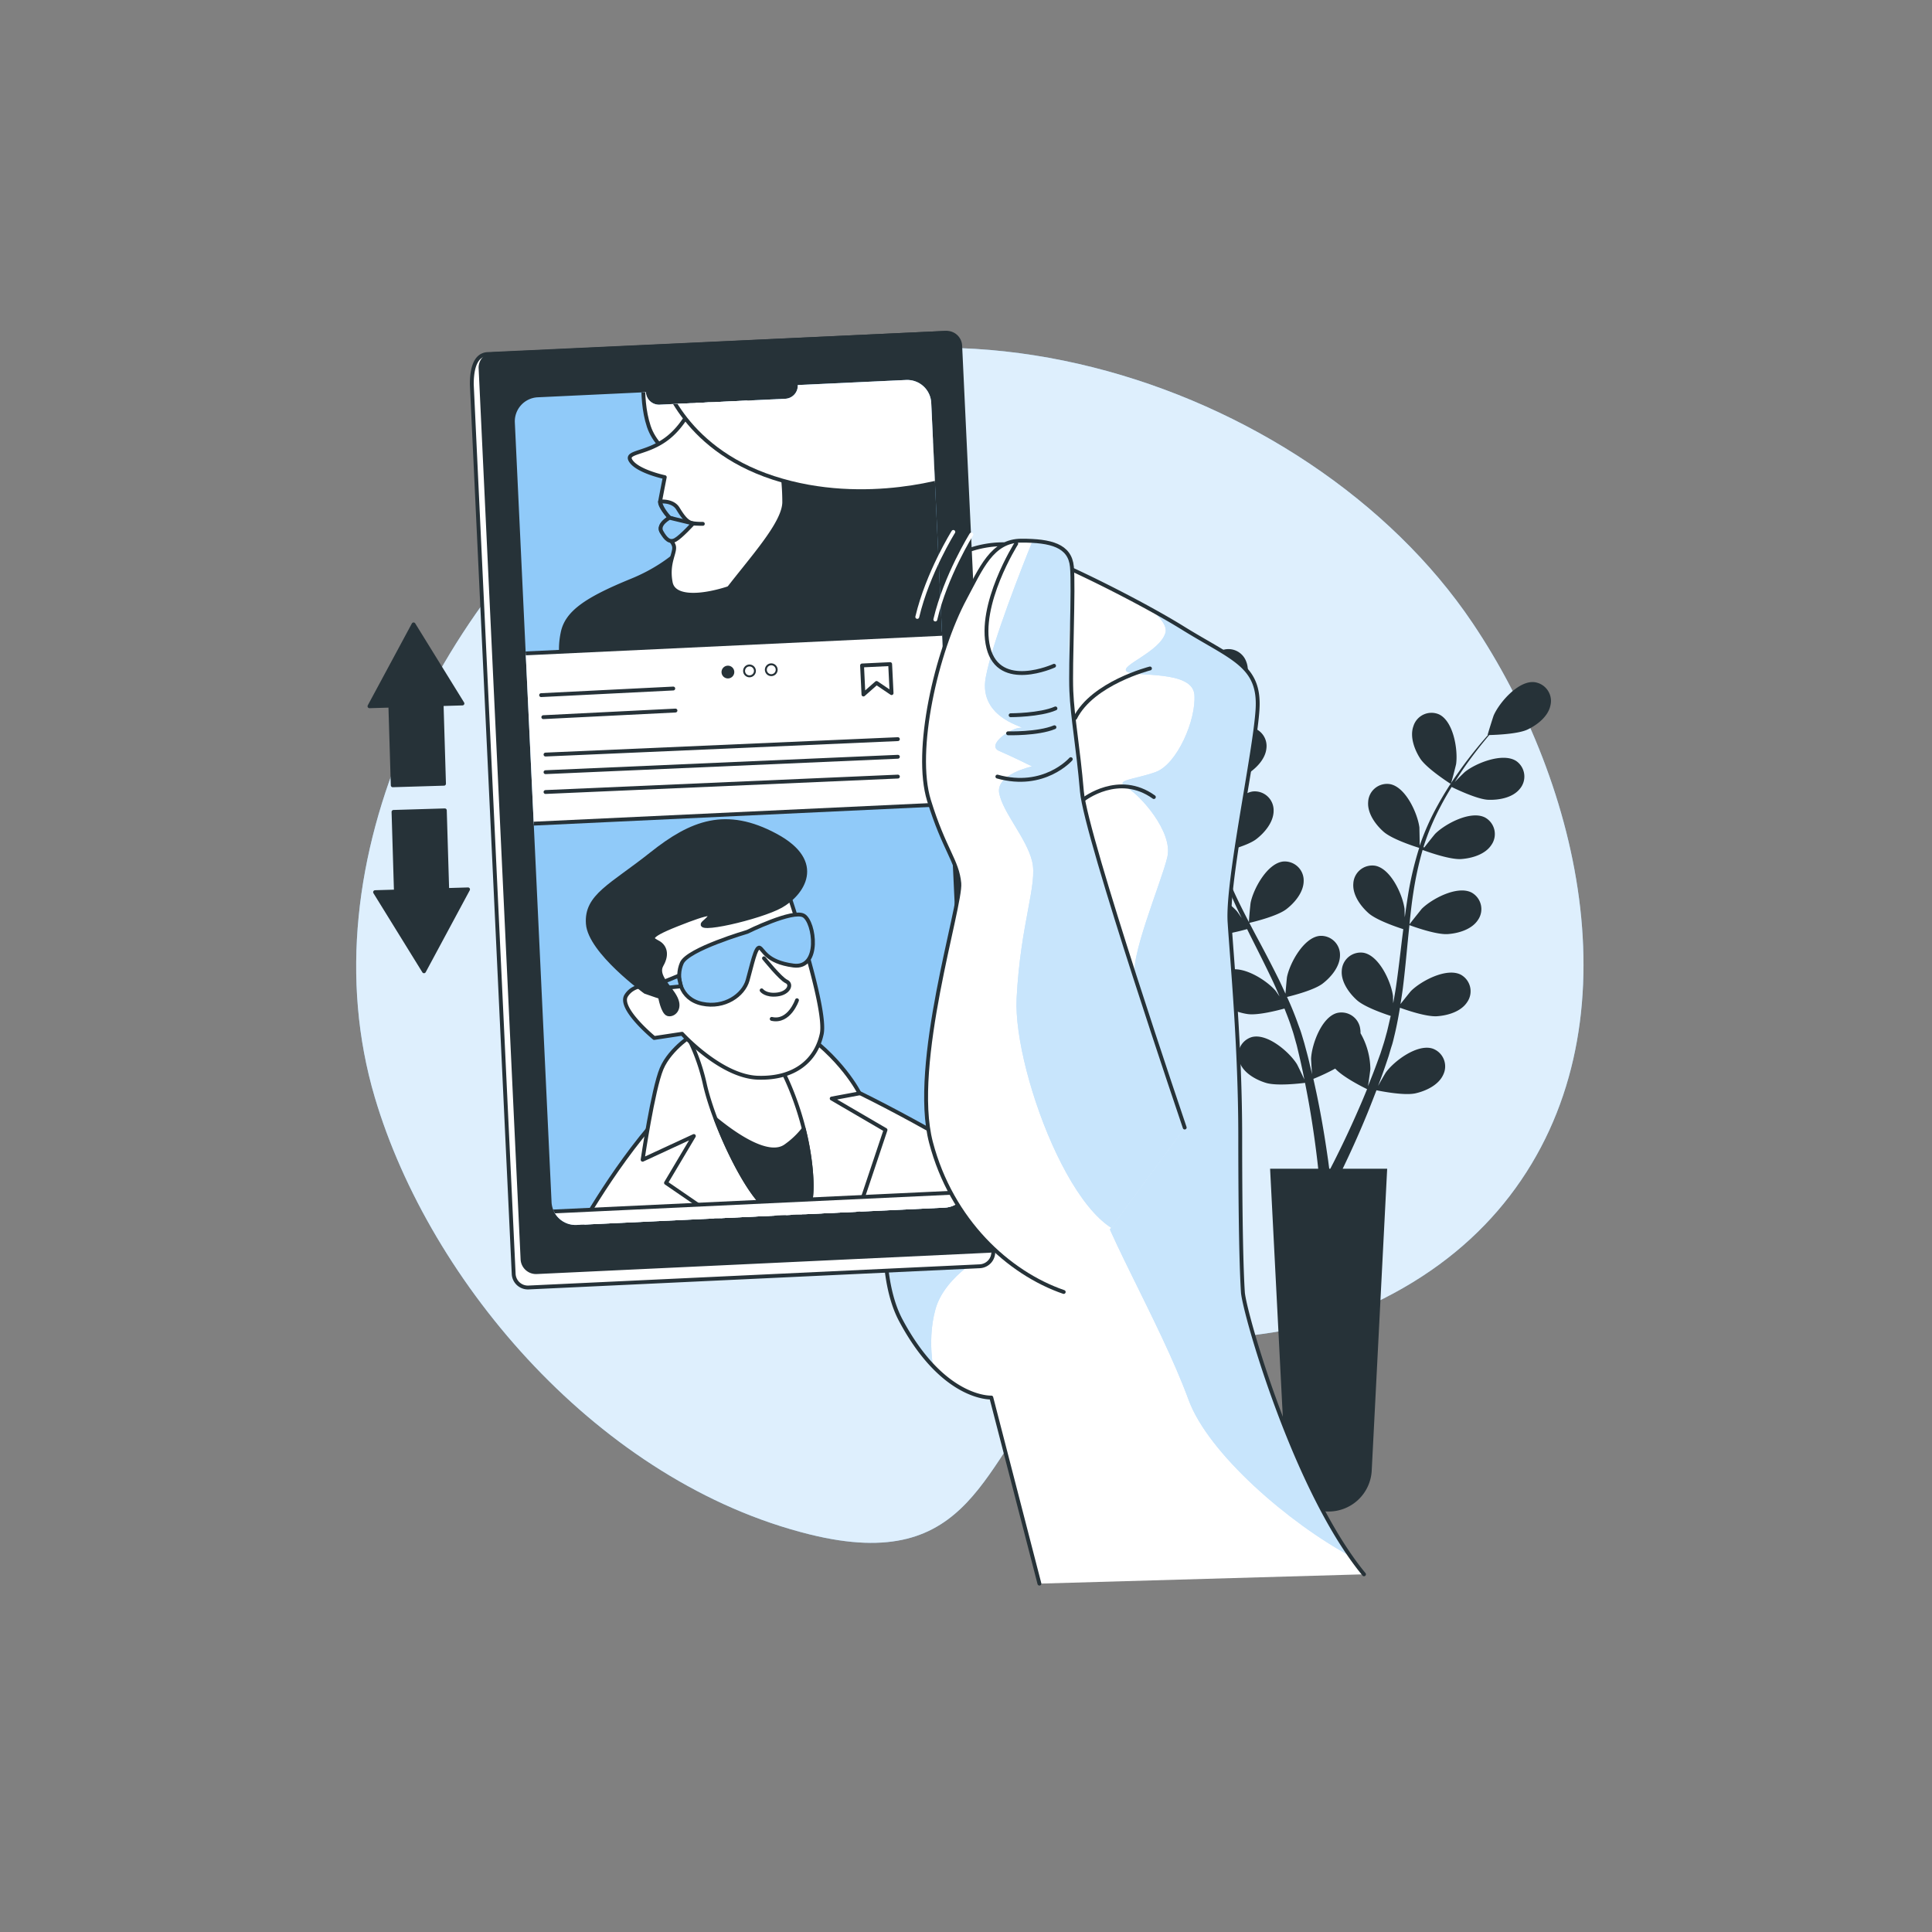 <svg xmlns="http://www.w3.org/2000/svg" xmlns:xlink="http://www.w3.org/1999/xlink" viewBox="0 0 500 500"><rect x="0" y="0" width="500" height="500" fill="#808080" stroke="none"/><defs><clipPath id="freepik--clip-path--inject-2"><path d="M353,407.43c-17.91-21.7-31-67.86-31.34-73s-.69-17.22-.69-40.3-2.07-44.79-2.76-55.46,6.55-43.75,7.24-55.12-6.55-13.09-19.3-21-40.64-21.7-46.5-21.7a27.14,27.14,0,0,0-10.34,2.07s-5.16,2.41-5.51,9.64-2.41,73.72-5.16,96.12-16.54,72.34-5.52,93,23.43,20,23.43,20L269,409.84" style="fill:#fff;stroke:#263238;stroke-linecap:round;stroke-linejoin:round"></path></clipPath><clipPath id="freepik--clip-path-2--inject-2"><path d="M234.46,98.34l-28,1.31h0a3.39,3.39,0,0,1-3.22,3.55l-32.54,1.53a3.39,3.39,0,0,1-3.54-3.23h0l-28,1.32a6.23,6.23,0,0,0-5.92,6.51l9.5,201.76a6.21,6.21,0,0,0,6.51,5.92l95.27-4.48a6.22,6.22,0,0,0,5.92-6.51L241,104.26A6.22,6.22,0,0,0,234.46,98.34Z" style="fill:#90CAF9"></path></clipPath><clipPath id="freepik--clip-path-3--inject-2"><path d="M306.6,291.81S281,216.52,280,204.86s-2.45-19.15-2.74-26,.66-26.7.15-32.19-5.46-6.76-13.07-6.75-10.43,7.17-14.55,14.82c-7.54,14-13.31,39.63-9.37,52.41s7.31,15.59,7.85,21.42-12.65,46.82-7.33,67.09,20.06,33.79,34.35,38.7" style="fill:#fff;stroke:#263238;stroke-linecap:round;stroke-linejoin:round"></path></clipPath></defs><g id="freepik--background-simple--inject-2"><path d="M390.66,309.58c33.23-43.23,18.75-106.26-9.57-148.36-42.71-63.47-147.53-97.46-215.48-46.56C114.09,153.26,78.87,222.79,97,284c14.29,48.2,58.36,99.68,112.54,113.1,42.49,10.52,44.56-19.13,64.26-40.18,8.1-8.66,21.85-8.81,33.22-9.71,17.81-1.41,35.16-3,51.12-11.19C372,329,382.7,319.94,390.66,309.58Z" style="fill:#90CAF9"></path><path d="M390.66,309.58c33.23-43.23,18.75-106.26-9.57-148.36-42.71-63.47-147.53-97.46-215.48-46.56C114.09,153.26,78.87,222.79,97,284c14.29,48.2,58.36,99.68,112.54,113.1,42.49,10.52,44.56-19.13,64.26-40.18,8.1-8.66,21.85-8.81,33.22-9.71,17.81-1.41,35.16-3,51.12-11.19C372,329,382.7,319.94,390.66,309.58Z" style="fill:#fff;opacity:0.7"></path></g><g id="freepik--Plants--inject-2"><path d="M295.9,195.24a4.9,4.9,0,0,1,3.93-6.14c4.1-.55,9.14,5,10.73,8.28.14.29,1.77,5,1.7,5.05s-7.27.16-10.24-1.14C299.49,200.19,296.58,198.08,295.9,195.24ZM401.24,182.6c-.6,2.86-3.46,5.05-5.95,6.22s-8.42,1.38-9.87,1.41c-.79.93-1.62,1.94-2.52,3.07-1.56,2-3.31,4.29-5,6.89-.46.7-.93,1.46-1.4,2.2,1-1.08,2.5-2.53,2.66-2.65,2.89-2.3,9.82-5.05,13.27-2.77a4.9,4.9,0,0,1,.85,7.24c-1.85,2.26-5.39,2.88-8.15,2.77s-8.27-2.73-9.45-3.32c-1,1.64-2,3.35-2.95,5.19a62.28,62.28,0,0,0-4.34,10.37l.21.11c.84-1.1,2.67-3.39,2.84-3.56,2.62-2.6,9.21-6.1,12.89-4.2a4.89,4.89,0,0,1,1.64,7.1c-1.59,2.44-5,3.45-7.8,3.65-3.17.22-9.73-2.26-10-2.35a87,87,0,0,0-2.38,10.93c-.43,2.73-.75,5.51-1,8.3.57-.79,3-3.79,3.16-4,2.62-2.61,9.21-6.1,12.89-4.21a4.9,4.9,0,0,1,1.65,7.1c-1.6,2.45-5.05,3.46-7.8,3.65-3.1.22-9.4-2.12-9.93-2.32-.13,1.26-.27,2.53-.39,3.8-.41,4.16-.79,8.33-1.3,12.43-.18,1.42-.41,2.82-.63,4.21.9-1.16,2.57-3.24,2.73-3.4,2.62-2.61,9.21-6.1,12.89-4.21a4.9,4.9,0,0,1,1.64,7.1c-1.59,2.45-5,3.46-7.8,3.65s-8.1-1.66-9.59-2.2c-.39,2.32-.82,4.61-1.35,6.85-.25,1-.45,2-.74,2.87s-.55,1.83-.82,2.74c-.62,1.85-1.2,3.57-1.82,5.27-.31.87-.63,1.68-.94,2.51.73-1.31,1.92-3.37,2.05-3.54,2.2-3,8.18-7.43,12.11-6.11a4.89,4.89,0,0,1,2.7,6.76c-1.21,2.67-4.47,4.19-7.16,4.8-3,.67-9.33-.63-10.11-.79-.78,2-1.55,4-2.31,5.87-2.38,5.83-4.59,10.59-6.18,13.91l-.26.53H359l-4,78.12a11.17,11.17,0,0,1-11.15,10.59h0a11.15,11.15,0,0,1-11.15-10.59l-4-78.12h12.45c-.05-.54-.12-1.11-.19-1.75-.42-3.61-1.09-8.77-2.17-14.92-.31-1.77-.67-3.64-1.05-5.56-.8.1-7.24.91-10.14,0-2.64-.81-5.78-2.57-6.78-5.31a4.9,4.9,0,0,1,3.2-6.55c4-1,9.64,3.86,11.61,7,.13.2,1.35,2.74,1.94,4-.23-1.16-.46-2.31-.73-3.51-.37-1.74-.82-3.56-1.24-5.33-.26-.91-.51-1.82-.77-2.75s-.59-1.81-.88-2.73c-.46-1.34-1-2.69-1.53-4.05-1.74.48-6.89,1.81-9.53,1.43s-6.1-1.67-7.51-4.22a4.91,4.91,0,0,1,2.17-7c3.81-1.62,10.12,2.36,12.54,5.15.08.09.53.74,1.06,1.51-.57-1.31-1.12-2.62-1.74-3.93-1.74-3.7-3.63-7.42-5.5-11.16-.4-.78-.77-1.56-1.16-2.34-1.47.41-7,1.9-9.8,1.5s-6.09-1.66-7.5-4.22a4.89,4.89,0,0,1,2.17-7c3.81-1.62,10.12,2.36,12.54,5.16.08.1.62.87,1.21,1.73-1-2-1.95-4.09-2.85-6.16a88.83,88.83,0,0,1-3.93-10.87c-.51.15-7,2-10.07,1.58-2.73-.4-6.1-1.67-7.51-4.23a4.9,4.9,0,0,1,2.17-6.95c3.81-1.62,10.12,2.36,12.54,5.15.17.2,2.09,3,2.74,4,0,0,0-.08,0-.13A63.81,63.81,0,0,1,312.55,209a86.08,86.08,0,0,1-.24-10.15c.07-3.14.33-6,.58-8.54.15-1.37.31-2.63.47-3.79l-.07,0c-.06,0-1.45-4.79-1.5-5.11-.61-3.64.35-11,4-12.94a4.9,4.9,0,0,1,6.74,2.77c1.07,2.72-.1,6.12-1.54,8.47s-6.26,5.79-7.45,6.62c-.15,1.21-.29,2.51-.41,4-.2,2.54-.39,5.4-.4,8.53,0,.84,0,1.73,0,2.6.28-1.47.7-3.48.76-3.67,1.14-3.52,5.41-9.64,9.54-9.63a4.9,4.9,0,0,1,4.71,5.56c-.3,2.91-2.91,5.39-5.27,6.82s-8.41,2.28-9.72,2.44c.06,1.92.17,3.9.4,6a62.86,62.86,0,0,0,2.1,11l.24,0c.09-1.39.36-4.3.41-4.54.74-3.62,4.31-10.17,8.43-10.62a4.89,4.89,0,0,1,5.28,5c0,2.92-2.3,5.67-4.49,7.35-2.52,1.94-9.36,3.49-9.61,3.55a85.37,85.37,0,0,0,4,10.43c1.15,2.51,2.42,5,3.72,7.5,0-1,.38-4.8.44-5.07.75-3.62,4.31-10.17,8.43-10.62a4.91,4.91,0,0,1,5.29,5c0,2.92-2.31,5.67-4.49,7.34-2.47,1.89-9,3.41-9.57,3.54.59,1.13,1.18,2.26,1.78,3.39,2,3.7,3.93,7.39,5.77,11.09.63,1.28,1.21,2.57,1.8,3.85.11-1.46.35-4.11.4-4.34.74-3.62,4.31-10.17,8.43-10.62a4.9,4.9,0,0,1,5.28,5c0,2.92-2.3,5.66-4.49,7.34s-7.67,3.09-9.22,3.46c1,2.15,1.87,4.3,2.66,6.46.32.94.71,1.88,1,2.8s.55,1.83.82,2.73c.5,1.89,1,3.64,1.39,5.41.22.89.41,1.74.61,2.61-.12-1.5-.26-3.87-.25-4.09.19-3.69,2.73-10.71,6.72-11.77a4.9,4.9,0,0,1,6,4.15,5.65,5.65,0,0,1,.07,1.09,19.1,19.1,0,0,1,2.55,9.24c0,.24-.39,3-.61,4.45.44-1.1.88-2.19,1.33-3.34.64-1.66,1.28-3.42,1.9-5.13.29-.9.58-1.8.87-2.72s.51-1.83.78-2.76c.35-1.37.65-2.8,1-4.22-1.73-.56-6.75-2.29-8.74-4.07s-4.17-4.75-3.93-7.66a4.9,4.9,0,0,1,5.65-4.61c4.06.76,7.14,7.56,7.61,11.22,0,.12,0,.9.05,1.83.25-1.4.51-2.79.72-4.22.59-4.05,1.07-8.2,1.56-12.35l.33-2.59c-1.45-.47-6.91-2.29-9-4.15s-4.17-4.76-3.93-7.67a4.9,4.9,0,0,1,5.65-4.6c4.07.75,7.14,7.55,7.61,11.21,0,.13,0,1.07.06,2.12.3-2.25.63-4.49,1-6.71a87,87,0,0,1,2.73-11.24c-.52-.15-7-2.16-9.28-4.23-2.06-1.84-4.17-4.76-3.93-7.67a4.89,4.89,0,0,1,5.65-4.6c4.06.75,7.13,7.55,7.61,11.21,0,.26.09,3.65.07,4.87l0-.13a63.88,63.88,0,0,1,4.61-10.38,85.58,85.58,0,0,1,5.4-8.59c1.79-2.58,3.59-4.83,5.2-6.81.88-1.06,1.7-2,2.48-2.9h-.09c-.07,0,1.44-4.79,1.57-5.09,1.5-3.37,6.39-9,10.5-8.57A4.9,4.9,0,0,1,401.24,182.6ZM353.8,281.87c-.7-.34-6.13-3-8.25-5.32a52.87,52.87,0,0,1-5.65,2.66c.48,2.13.93,4.21,1.31,6.16,1.23,6.18,2,11.38,2.52,15,.1.78.19,1.47.28,2.1h.27c.28-.53.57-1.11.91-1.76,1.64-3.25,3.93-7.92,6.41-13.64C352.33,285.44,353.06,283.68,353.8,281.87Zm21.67-79c.07,0,1.33-4.83,1.37-5.14.51-3.66-.66-11-4.38-12.83a4.89,4.89,0,0,0-6.66,3c-1,2.74.26,6.11,1.76,8.43C369.32,199,375.47,202.89,375.47,202.89Z" style="fill:#263238"></path></g><g id="freepik--Device--inject-2"><path d="M353,407.43c-17.91-21.7-31-67.86-31.34-73s-.69-17.22-.69-40.3-2.07-44.79-2.76-55.46,6.55-43.75,7.24-55.12-6.55-13.09-19.3-21-40.64-21.7-46.5-21.7a27.14,27.14,0,0,0-10.34,2.07s-5.16,2.41-5.51,9.64-2.41,73.72-5.16,96.12-16.54,72.34-5.52,93,23.43,20,23.43,20L269,409.84" style="fill:#fff"></path><g style="clip-path:url(#freepik--clip-path--inject-2)"><path d="M306.19,162.5c-2.4-1.49-5.35-3.2-8.58-5,2.64,2.22,4.53,4.51,4,6.29-1.5,5-12,8.5-10,10s17-.5,17.5,6-4.5,18-10,20-11,2-7.5,4,12,11.5,10.5,18-10.37,27.23-8.18,31.62-9.82,46.38-10.32,53.38,16.5,35,24,55.5c5.1,13.94,26.14,32,41.91,40.45-16.07-23-27.49-63.54-27.81-68.36-.35-5.17-.69-17.22-.69-40.3s-2.07-44.79-2.76-55.46,6.55-43.75,7.24-55.12S318.94,170.43,306.19,162.5Z" style="fill:#90CAF9"></path><path d="M256,324.16s-11.4,5.65-13.9,14.65,0,18,0,18-17.5-18.5-15.5-29.5,13.25-17.15,18.63-13.82S256,324.16,256,324.16Z" style="fill:#90CAF9"></path><path d="M256,324.16s-11.4,5.65-13.9,14.65,0,18,0,18-17.5-18.5-15.5-29.5,13.25-17.15,18.63-13.82S256,324.16,256,324.16Z" style="fill:#fff;opacity:0.5"></path><path d="M306.19,162.5c-2.4-1.49-5.35-3.2-8.58-5,2.64,2.22,4.53,4.51,4,6.29-1.5,5-12,8.5-10,10s17-.5,17.5,6-4.5,18-10,20-11,2-7.5,4,12,11.5,10.5,18-10.37,27.23-8.18,31.62-9.82,46.38-10.32,53.38,16.5,35,24,55.5c5.1,13.94,26.14,32,41.91,40.45-16.07-23-27.49-63.54-27.81-68.36-.35-5.17-.69-17.22-.69-40.3s-2.07-44.79-2.76-55.46,6.55-43.75,7.24-55.12S318.94,170.43,306.19,162.5Z" style="fill:#fff;opacity:0.5"></path></g><path d="M353,407.43c-17.91-21.7-31-67.86-31.34-73s-.69-17.22-.69-40.3-2.07-44.79-2.76-55.46,6.55-43.75,7.24-55.12-6.55-13.09-19.3-21-40.64-21.7-46.5-21.7a27.14,27.14,0,0,0-10.34,2.07s-5.16,2.41-5.51,9.64-2.41,73.72-5.16,96.12-16.54,72.34-5.52,93,23.43,20,23.43,20L269,409.84" style="fill:none;stroke:#263238;stroke-linecap:round;stroke-linejoin:round"></path><path d="M297.61,173s-14.83,3.76-19.37,12.83" style="fill:none;stroke:#263238;stroke-linecap:round;stroke-linejoin:round"></path><path d="M280.44,206.89s9.1-7.16,18.18-.61" style="fill:none;stroke:#263238;stroke-linecap:round;stroke-linejoin:round"></path><polygon points="101.64 203.23 114.91 202.83 114.29 182.22 119.68 182.06 107.03 161.59 95.62 182.78 101.02 182.62 101.64 203.23" style="fill:#263238;stroke:#263238;stroke-linecap:round;stroke-linejoin:round"></polygon><polygon points="115.12 209.72 101.84 210.12 102.46 230.73 97.07 230.89 109.73 251.37 121.13 230.17 115.74 230.33 115.12 209.72" style="fill:#263238;stroke:#263238;stroke-linecap:round;stroke-linejoin:round"></polygon><path d="M253.56,327.71,136.79,333.2a3.68,3.68,0,0,1-3.85-3.5L122.1,99.47c0-6.16,2.07-7.74,4.1-7.84l118.46-5.49c2-.1,1.47,5.46,1.57,7.49l10.83,230.23A3.68,3.68,0,0,1,253.56,327.71Z" style="fill:#fff;stroke:#263238;stroke-linecap:round;stroke-linejoin:round"></path><path d="M256,323.71,138.9,329.22a3.5,3.5,0,0,1-3.67-3.34L124.37,95.31a3.51,3.51,0,0,1,3.34-3.67l117.12-5.51a3.51,3.51,0,0,1,3.67,3.34L259.35,320A3.5,3.5,0,0,1,256,323.71Z" style="fill:#263238;stroke:#263238;stroke-linecap:round;stroke-linejoin:round"></path><path d="M234.46,98.34l-28,1.31h0a3.39,3.39,0,0,1-3.22,3.55l-32.54,1.53a3.39,3.39,0,0,1-3.54-3.23h0l-28,1.32a6.23,6.23,0,0,0-5.92,6.51l9.5,201.76a6.21,6.21,0,0,0,6.51,5.92l95.27-4.48a6.22,6.22,0,0,0,5.92-6.51L241,104.26A6.22,6.22,0,0,0,234.46,98.34Z" style="fill:#90CAF9"></path><g style="clip-path:url(#freepik--clip-path-2--inject-2)"><path d="M167.06,92.36s-1.78,10.12.85,18,12.31,11,12.31,11l14.85-9.73s-9.78-5.06-16.45-13.52-6.08-12-8.74-9.88S167.06,92.36,167.06,92.36Z" style="fill:#fff;stroke:#263238;stroke-linecap:round;stroke-linejoin:round"></path><path d="M180.25,137.9s-4.92,7.51-16.73,12.33-16.92,8.32-17.93,13.64a20.18,20.18,0,0,0,.17,9l41.81-2L200.1,144S187.46,131.29,180.25,137.9Z" style="fill:#263238;stroke:#263238;stroke-linecap:round;stroke-linejoin:round"></path><path d="M180.77,101s-2.15,7.62-7.71,12.15-11.62,3.56-9.74,6.23,8.72,4.11,8.72,4.11-1,5.06-1.21,6.32,2.46,4.15,2.46,4.15-3.17,1.91-2.09,3.62,2.6,1.88,3.18,3.61-1.8,4.35-.8,9.57,11.94,3.2,19.8-.43a29.5,29.5,0,0,0,16.08-20.83c2-9.63,1.83-14.39-6.24-20.53S182.9,98.39,180.77,101Z" style="fill:#fff;stroke:#263238;stroke-linecap:round;stroke-linejoin:round"></path><path d="M179.11,172.33s-2.37-2.4,4.4-13,19.27-22.49,19.45-29.27a59,59,0,0,0-1.66-14L246.61,114l2.58,54.83Z" style="fill:#263238;stroke:#263238;stroke-linecap:round;stroke-linejoin:round"></path><path d="M171.29,96.93s4.65,18.84,28.86,26.74,47.41-.23,47.41-.23L246,89.65l-76.61,3.6Z" style="fill:#fff;stroke:#263238;stroke-linecap:round;stroke-linejoin:round"></path><path d="M170.83,129.81s3.25-.4,4.6,1.8,2.43,3.64,3.95,3.82a17.54,17.54,0,0,0,2.51.14s-5.27,0-6.55-.7a11.94,11.94,0,0,0-2.05-.91S171.18,131.81,170.83,129.81Z" style="fill:#90CAF9;stroke:#263238;stroke-linecap:round;stroke-linejoin:round"></path><path d="M173.29,134s-3.19,1.66-2.09,3.62,2.14,2.91,3.61,2.08,4.57-4.23,4.57-4.23Z" style="fill:#90CAF9;stroke:#263238;stroke-linecap:round;stroke-linejoin:round"></path><path d="M148.46,320.8s9.45-17.76,21.85-31.64,30-13,37.05-12.28,36.17,16.86,45,22.47,10.77,15.55,6.17,19.28,3.55,6.1-43.59,6.57-65.18,1.31-68,.19S148.46,320.8,148.46,320.8Z" style="fill:#fff;stroke:#263238;stroke-linecap:round;stroke-linejoin:round"></path><path d="M179.82,267.39s-6.35,3.81-8.6,9.18-4.91,23.57-4.91,23.57L179.57,294l-7.21,12.13,26.7,18.32L219.27,322l9.9-29.57-13.93-8.13,7.21-1.34s-4.71-9.56-16.36-17S179.82,267.39,179.82,267.39Z" style="fill:#fff;stroke:#263238;stroke-linecap:round;stroke-linejoin:round"></path><path d="M175.11,263.34a51.2,51.2,0,0,1,7.35,17.47c2.52,10.92,11.43,29.57,16.82,32.33s12.08,5.95,10.55-10.54-9.17-29.42-9.93-29.64S178.83,262.41,175.11,263.34Z" style="fill:#fff;stroke:#263238;stroke-linecap:round;stroke-linejoin:round"></path><path d="M209.83,302.6A70.53,70.53,0,0,0,208,292.15a21.75,21.75,0,0,1-4.74,4.49c-4.22,2.91-12.27-2.31-18-7,3.81,10.09,9.93,21.36,14,23.46C204.68,315.89,211.36,319.09,209.83,302.6Z" style="fill:#263238;stroke:#263238;stroke-linecap:round;stroke-linejoin:round"></path><path d="M203.66,230.13s10.47,30.62,9,37.46-7,11.62-16.53,11.32-19.61-11.37-19.61-11.37l-7.22,1.09S160,261,162.05,257.68s6.65-2.57,6.65-2.57a36.64,36.64,0,0,1-3-10.39c-1.06-6.73-2.66-8.66,7.9-13.42S203.66,230.13,203.66,230.13Z" style="fill:#fff;stroke:#263238;stroke-linecap:round;stroke-linejoin:round"></path><path d="M193.39,241.16s-15.35,4.48-16.94,8.07-.56,9.31,5.27,10.54,10.68-2.26,11.76-6.07,2.09-8.88,3.11-8.43,1.68,3.68,8.75,4.61,5.49-11.3,2.65-12.92S193.39,241.16,193.39,241.16Z" style="fill:#90CAF9;stroke:#263238;stroke-linecap:round;stroke-linejoin:round"></path><polygon points="175.61 252.53 166.5 256.22 176.24 255.26 175.61 252.53" style="fill:#90CAF9;stroke:#263238;stroke-linecap:round;stroke-linejoin:round"></polygon><path d="M197.72,248s4.27,5.32,5.8,6,.65,3-2.35,3.37-4.06-1.07-4.06-1.07" style="fill:none;stroke:#263238;stroke-linecap:round;stroke-linejoin:round"></path><path d="M206.26,258.86s-2,5.87-6.54,4.83" style="fill:none;stroke:#263238;stroke-linecap:round;stroke-linejoin:round"></path><path d="M167,256.7l3.83,1.32s.69,4,2,4.43,3.46-1.17,2.07-4.11-5.29-5.78-3.67-8.61.78-4.81-.77-5.74-3.83-1.32,4.79-4.74,10.38-3.5,7-.58,14.5-1.18,19.87-4.2,11.51-11.33-1.36-18.25S179,212.73,168.6,221s-17,10.83-16.46,18.08S167,256.7,167,256.7Z" style="fill:#263238;stroke:#263238;stroke-linecap:round;stroke-linejoin:round"></path><rect x="135.02" y="166.46" width="114.53" height="44.11" transform="translate(-8.65 9.25) rotate(-2.69)" style="fill:#fff;stroke:#263238;stroke-linecap:round;stroke-linejoin:round"></rect><line x1="140.04" y1="179.9" x2="174.24" y2="178.19" style="fill:none;stroke:#263238;stroke-linecap:round;stroke-linejoin:round"></line><line x1="140.61" y1="185.6" x2="174.81" y2="183.89" style="fill:none;stroke:#263238;stroke-linecap:round;stroke-linejoin:round"></line><line x1="141.18" y1="195.28" x2="232.37" y2="191.29" style="fill:none;stroke:#263238;stroke-linecap:round;stroke-linejoin:round"></line><line x1="141.18" y1="199.84" x2="232.37" y2="195.85" style="fill:none;stroke:#263238;stroke-linecap:round;stroke-linejoin:round"></line><line x1="141.18" y1="204.97" x2="232.37" y2="200.98" style="fill:none;stroke:#263238;stroke-linecap:round;stroke-linejoin:round"></line><polygon points="230.74 179.38 226.85 176.75 223.46 179.74 223.1 172.22 230.37 171.87 230.74 179.38" style="fill:#fff;stroke:#263238;stroke-linecap:round;stroke-linejoin:round"></polygon><path d="M189.78,173.85a1.4,1.4,0,1,1-1.47-1.32A1.39,1.39,0,0,1,189.78,173.85Z" style="fill:#263238;stroke:#263238;stroke-linecap:round;stroke-linejoin:round;stroke-width:0.5px"></path><path d="M195.37,173.56a1.4,1.4,0,0,1-2.8.14,1.4,1.4,0,1,1,2.8-.14Z" style="fill:#fff;stroke:#263238;stroke-linecap:round;stroke-linejoin:round;stroke-width:0.5px"></path><path d="M201,173.26a1.4,1.4,0,1,1-1.47-1.33A1.4,1.4,0,0,1,201,173.26Z" style="fill:#fff;stroke:#263238;stroke-linecap:round;stroke-linejoin:round;stroke-width:0.5px"></path><rect x="141.82" y="310.91" width="114.53" height="44.11" transform="translate(-15.44 9.73) rotate(-2.69)" style="fill:#fff;stroke:#263238;stroke-linecap:round;stroke-linejoin:round"></rect></g><path d="M306.6,291.81S281,216.52,280,204.86s-2.45-19.15-2.74-26,.66-26.7.15-32.19-5.46-6.76-13.07-6.75-10.43,7.17-14.55,14.82c-7.54,14-13.31,39.63-9.37,52.41s7.31,15.59,7.85,21.42-12.65,46.82-7.33,67.09,20.06,33.79,34.35,38.7" style="fill:#fff"></path><g style="clip-path:url(#freepik--clip-path-3--inject-2)"><path d="M296.6,318.81c12.63-5.91,21.5-15-2.68-65.38-6.6-20.49-13.41-42.67-13.95-48.57-1.08-11.67-2.45-19.15-2.74-26,0-.91-.06-2-.06-3.34,0-.22,0-.45-.07-.67-.8-8.16-.37-13.34.37-17,.09-4.81.11-9.06-.09-11.18-.43-4.75-4.21-6.34-10.15-6.68-2.64,6.51-10.47,26.25-12.13,35.36-2,11,11.5,13,9,13s-9,4.5-5.5,6,8.5,4,8.5,4-9.5,2-8.5,7,7,11.5,8.5,17.5-3,16-4,35.5S280.6,326.31,296.6,318.81Z" style="fill:#90CAF9"></path><path d="M296.6,318.81c12.63-5.91,21.5-15-2.68-65.38-6.6-20.49-13.41-42.67-13.95-48.57-1.08-11.67-2.45-19.15-2.74-26,0-.91-.06-2-.06-3.34,0-.22,0-.45-.07-.67-.8-8.16-.37-13.34.37-17,.09-4.81.11-9.06-.09-11.18-.43-4.75-4.21-6.34-10.15-6.68-2.64,6.51-10.47,26.25-12.13,35.36-2,11,11.5,13,9,13s-9,4.5-5.5,6,8.5,4,8.5,4-9.5,2-8.5,7,7,11.5,8.5,17.5-3,16-4,35.5S280.6,326.31,296.6,318.81Z" style="fill:#fff;opacity:0.5"></path></g><path d="M306.6,291.81S281,216.52,280,204.86s-2.45-19.15-2.74-26,.66-26.7.15-32.19-5.46-6.76-13.07-6.75-10.43,7.17-14.55,14.82c-7.54,14-13.31,39.63-9.37,52.41s7.31,15.59,7.85,21.42-12.65,46.82-7.33,67.09,20.06,33.79,34.35,38.7" style="fill:none;stroke:#263238;stroke-linecap:round;stroke-linejoin:round"></path><path d="M263,140.69s-10,15.79-7.21,26.95,17,4.66,17,4.66" style="fill:none;stroke:#263238;stroke-linecap:round;stroke-linejoin:round"></path><path d="M261.55,185.1s7.61,0,11.6-1.76" style="fill:none;stroke:#263238;stroke-linecap:round;stroke-linejoin:round"></path><path d="M260.89,189.78s7.68.21,12-1.57" style="fill:none;stroke:#263238;stroke-linecap:round;stroke-linejoin:round"></path><path d="M277.12,196.47s-6.89,7.9-19,4.51" style="fill:none;stroke:#263238;stroke-linecap:round;stroke-linejoin:round"></path><path d="M251.39,138.33s-6.67,10.66-9.33,22" style="fill:none;stroke:#fff;stroke-linecap:round;stroke-linejoin:round"></path><path d="M246.72,137.66s-6.66,10.67-9.33,22" style="fill:none;stroke:#fff;stroke-linecap:round;stroke-linejoin:round"></path></g></svg>